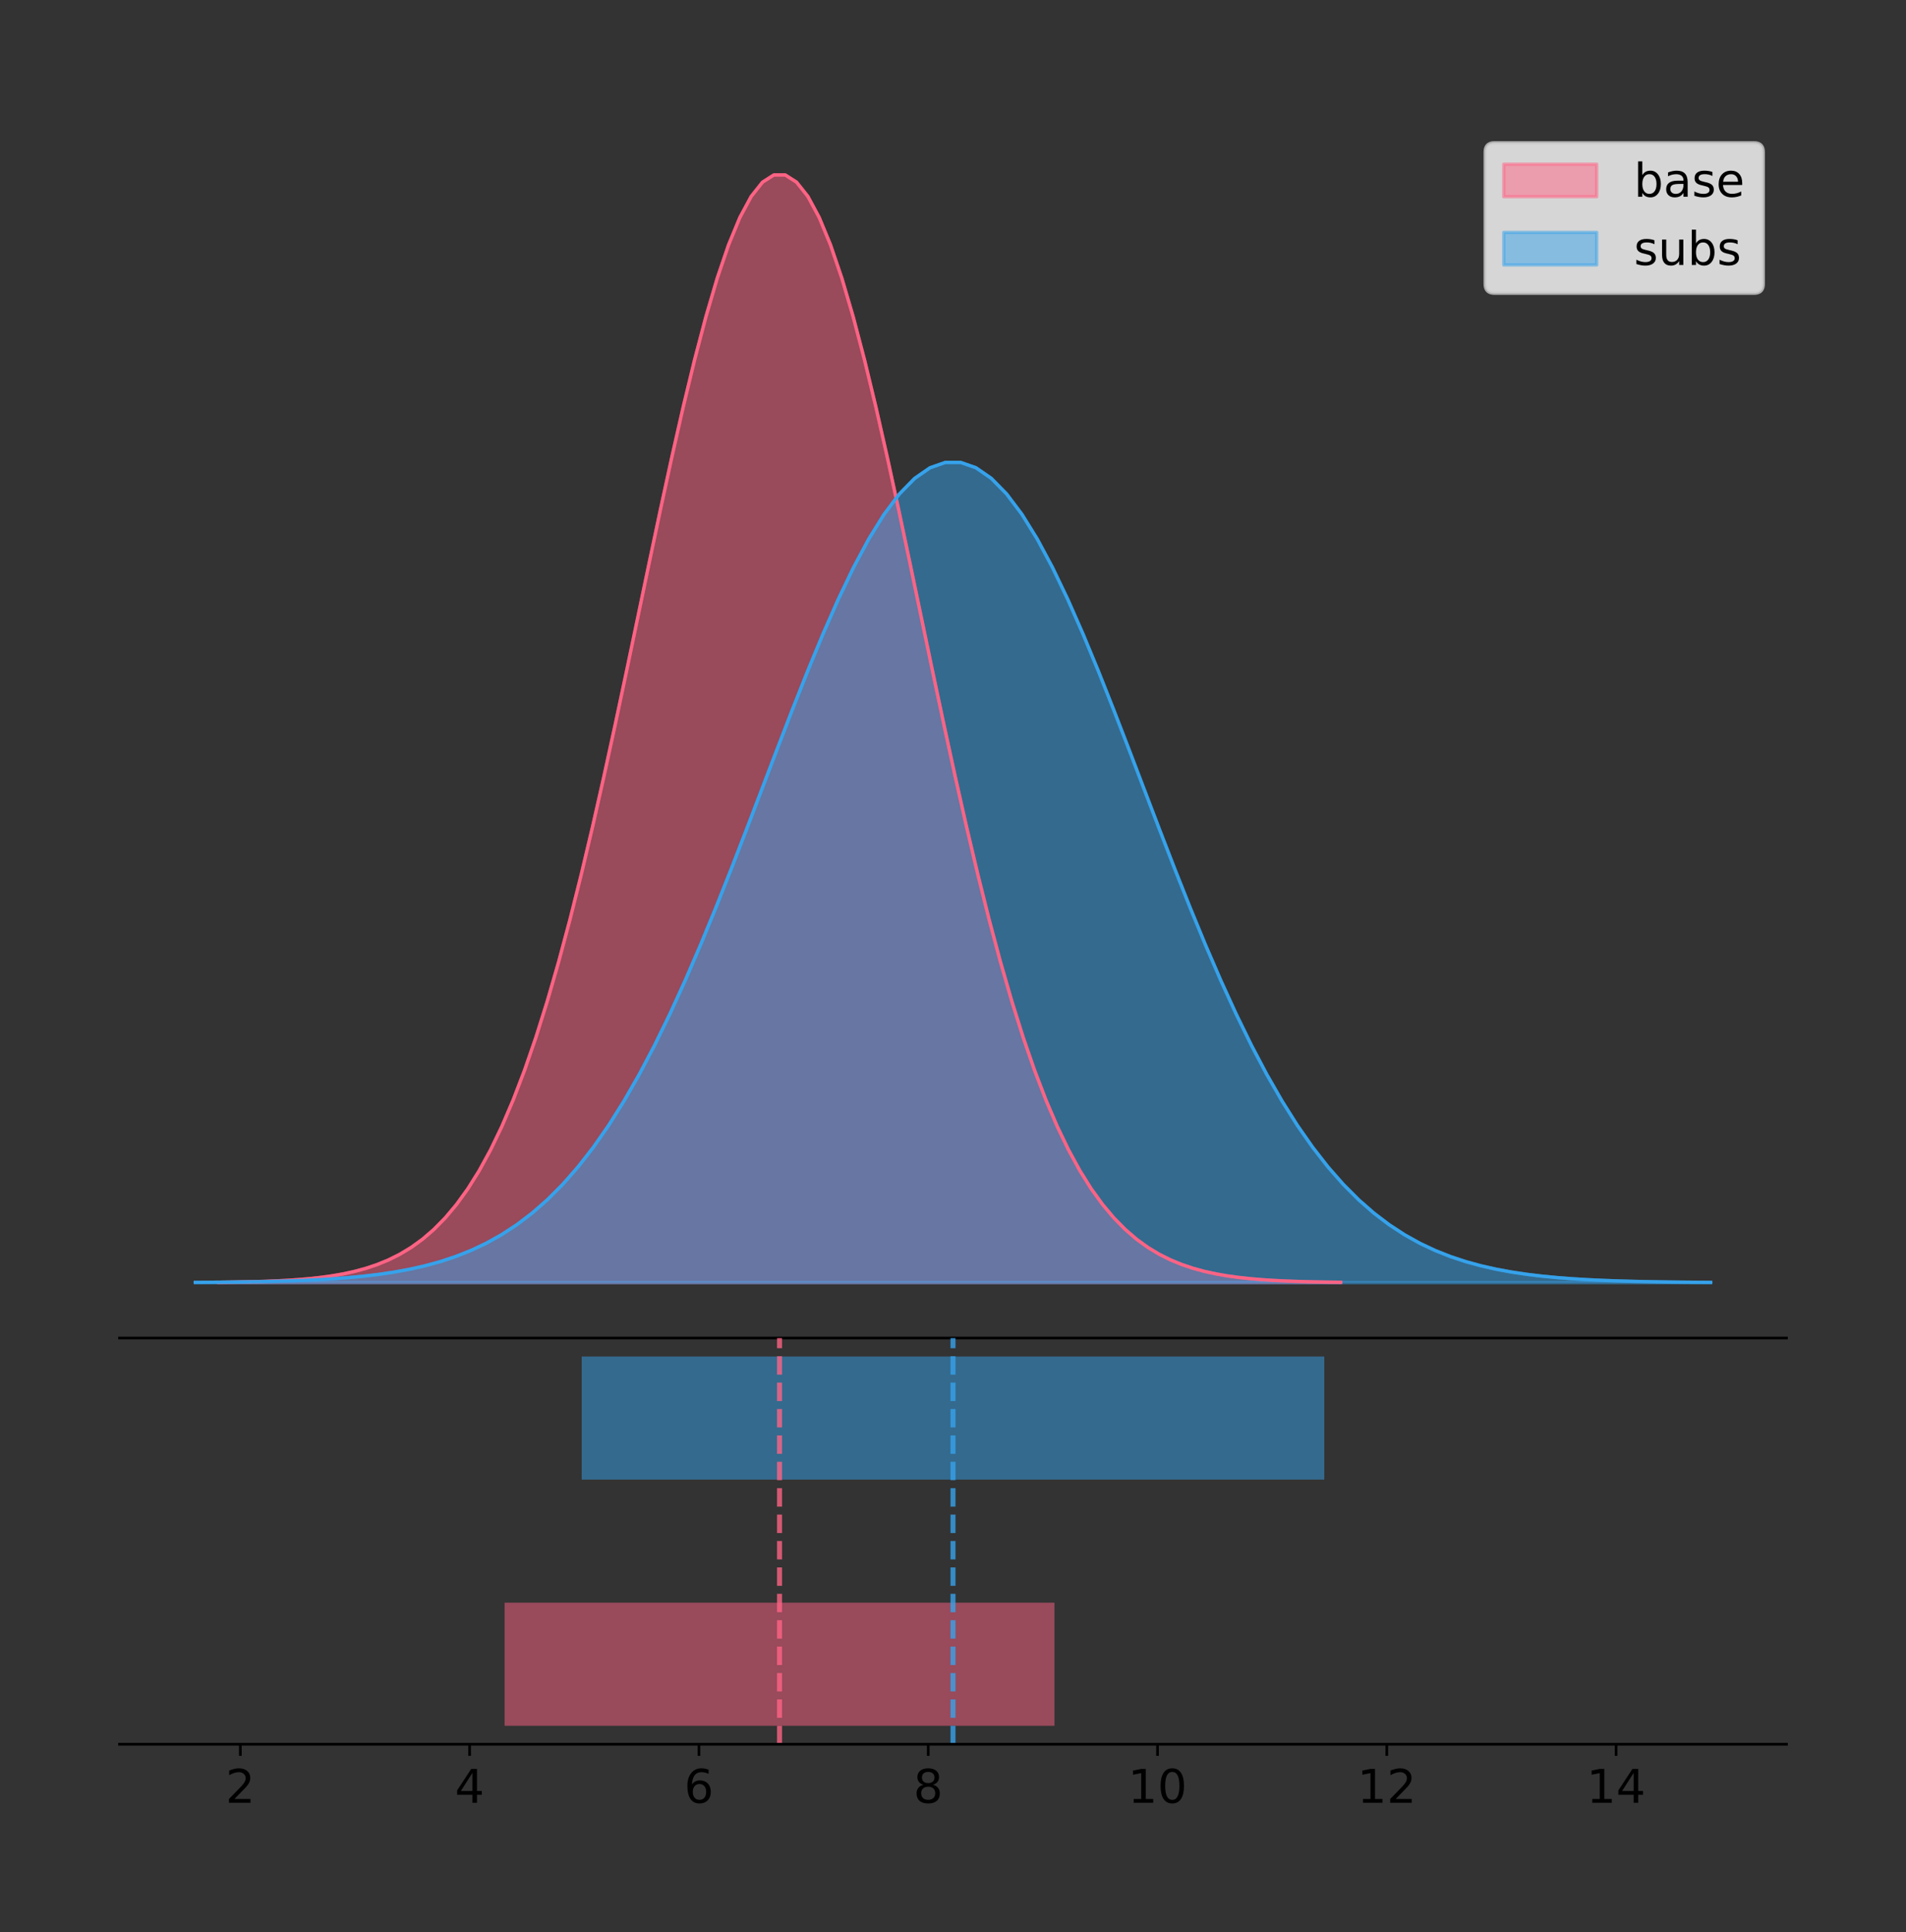 <?xml version="1.0" encoding="utf-8" standalone="no"?>
<!DOCTYPE svg PUBLIC "-//W3C//DTD SVG 1.1//EN"
  "http://www.w3.org/Graphics/SVG/1.1/DTD/svg11.dtd">
<!-- Created with matplotlib (https://matplotlib.org/) -->
<svg height="581.789pt" version="1.1" viewBox="0 0 574.2 581.789" width="574.2pt" xmlns="http://www.w3.org/2000/svg" xmlns:xlink="http://www.w3.org/1999/xlink">
 <rect x="0" y="0" width="574.2" height="581.789" fill="#333333" stroke="none"/>
 <defs>
  <style type="text/css">
*{stroke-linecap:butt;stroke-linejoin:round;}
  </style>
 </defs>
 <g id="figure_1">
  <g id="patch_1">
   <path d="M 0 581.789 
L 574.2 581.789 
L 574.2 0 
L 0 0 
z
" style="fill:none;"/>
  </g>
  <g id="axes_1">
   <g id="patch_2">
    <path d="M 36 402.93 
L 538.2 402.93 
L 538.2 36 
L 36 36 
z
" style="fill:none;"/>
   </g>
   <g id="PolyCollection_1">
    <defs>
     <path d="M 65.813 -195.538 
L 65.813 -195.65 
L 69.227 -195.692 
L 72.642 -195.749 
L 76.057 -195.825 
L 79.472 -195.925 
L 82.886 -196.058 
L 86.301 -196.23 
L 89.716 -196.455 
L 93.131 -196.744 
L 96.546 -197.115 
L 99.96 -197.585 
L 103.375 -198.179 
L 106.79 -198.923 
L 110.205 -199.848 
L 113.619 -200.99 
L 117.034 -202.39 
L 120.449 -204.093 
L 123.864 -206.151 
L 127.279 -208.617 
L 130.693 -211.552 
L 134.108 -215.017 
L 137.523 -219.078 
L 140.938 -223.801 
L 144.352 -229.25 
L 147.767 -235.488 
L 151.182 -242.572 
L 154.597 -250.552 
L 158.012 -259.468 
L 161.426 -269.344 
L 164.841 -280.192 
L 168.256 -292.002 
L 171.671 -304.744 
L 175.085 -318.365 
L 178.5 -332.786 
L 181.915 -347.901 
L 185.33 -363.58 
L 188.745 -379.667 
L 192.159 -395.98 
L 195.574 -412.318 
L 198.989 -428.462 
L 202.404 -444.18 
L 205.818 -459.23 
L 209.233 -473.372 
L 212.648 -486.366 
L 216.063 -497.987 
L 219.478 -508.025 
L 222.892 -516.294 
L 226.307 -522.64 
L 229.722 -526.94 
L 233.137 -529.111 
L 236.551 -529.111 
L 239.966 -526.94 
L 243.381 -522.64 
L 246.796 -516.294 
L 250.211 -508.025 
L 253.625 -497.987 
L 257.04 -486.366 
L 260.455 -473.372 
L 263.87 -459.23 
L 267.284 -444.18 
L 270.699 -428.462 
L 274.114 -412.318 
L 277.529 -395.98 
L 280.944 -379.667 
L 284.358 -363.58 
L 287.773 -347.901 
L 291.188 -332.786 
L 294.603 -318.365 
L 298.017 -304.744 
L 301.432 -292.002 
L 304.847 -280.192 
L 308.262 -269.344 
L 311.677 -259.468 
L 315.091 -250.552 
L 318.506 -242.572 
L 321.921 -235.488 
L 325.336 -229.25 
L 328.75 -223.801 
L 332.165 -219.078 
L 335.58 -215.017 
L 338.995 -211.552 
L 342.41 -208.617 
L 345.824 -206.151 
L 349.239 -204.093 
L 352.654 -202.39 
L 356.069 -200.99 
L 359.483 -199.848 
L 362.898 -198.923 
L 366.313 -198.179 
L 369.728 -197.585 
L 373.143 -197.115 
L 376.557 -196.744 
L 379.972 -196.455 
L 383.387 -196.23 
L 386.802 -196.058 
L 390.216 -195.925 
L 393.631 -195.825 
L 397.046 -195.749 
L 400.461 -195.692 
L 403.876 -195.65 
L 403.876 -195.538 
L 403.876 -195.538 
L 400.461 -195.538 
L 397.046 -195.538 
L 393.631 -195.538 
L 390.216 -195.538 
L 386.802 -195.538 
L 383.387 -195.538 
L 379.972 -195.538 
L 376.557 -195.538 
L 373.143 -195.538 
L 369.728 -195.538 
L 366.313 -195.538 
L 362.898 -195.538 
L 359.483 -195.538 
L 356.069 -195.538 
L 352.654 -195.538 
L 349.239 -195.538 
L 345.824 -195.538 
L 342.41 -195.538 
L 338.995 -195.538 
L 335.58 -195.538 
L 332.165 -195.538 
L 328.75 -195.538 
L 325.336 -195.538 
L 321.921 -195.538 
L 318.506 -195.538 
L 315.091 -195.538 
L 311.677 -195.538 
L 308.262 -195.538 
L 304.847 -195.538 
L 301.432 -195.538 
L 298.017 -195.538 
L 294.603 -195.538 
L 291.188 -195.538 
L 287.773 -195.538 
L 284.358 -195.538 
L 280.944 -195.538 
L 277.529 -195.538 
L 274.114 -195.538 
L 270.699 -195.538 
L 267.284 -195.538 
L 263.87 -195.538 
L 260.455 -195.538 
L 257.04 -195.538 
L 253.625 -195.538 
L 250.211 -195.538 
L 246.796 -195.538 
L 243.381 -195.538 
L 239.966 -195.538 
L 236.551 -195.538 
L 233.137 -195.538 
L 229.722 -195.538 
L 226.307 -195.538 
L 222.892 -195.538 
L 219.478 -195.538 
L 216.063 -195.538 
L 212.648 -195.538 
L 209.233 -195.538 
L 205.818 -195.538 
L 202.404 -195.538 
L 198.989 -195.538 
L 195.574 -195.538 
L 192.159 -195.538 
L 188.745 -195.538 
L 185.33 -195.538 
L 181.915 -195.538 
L 178.5 -195.538 
L 175.085 -195.538 
L 171.671 -195.538 
L 168.256 -195.538 
L 164.841 -195.538 
L 161.426 -195.538 
L 158.012 -195.538 
L 154.597 -195.538 
L 151.182 -195.538 
L 147.767 -195.538 
L 144.352 -195.538 
L 140.938 -195.538 
L 137.523 -195.538 
L 134.108 -195.538 
L 130.693 -195.538 
L 127.279 -195.538 
L 123.864 -195.538 
L 120.449 -195.538 
L 117.034 -195.538 
L 113.619 -195.538 
L 110.205 -195.538 
L 106.79 -195.538 
L 103.375 -195.538 
L 99.96 -195.538 
L 96.546 -195.538 
L 93.131 -195.538 
L 89.716 -195.538 
L 86.301 -195.538 
L 82.886 -195.538 
L 79.472 -195.538 
L 76.057 -195.538 
L 72.642 -195.538 
L 69.227 -195.538 
L 65.813 -195.538 
z
" id="m7f395e39d1" style="stroke:#ff6384;stroke-opacity:0.5;"/>
    </defs>
    <g clip-path="url(#pac518d62b2)">
     <use style="fill:#ff6384;fill-opacity:0.5;stroke:#ff6384;stroke-opacity:0.5;" x="0" xlink:href="#m7f395e39d1" y="581.789"/>
    </g>
   </g>
   <g id="PolyCollection_2">
    <defs>
     <path d="M 58.827 -195.538 
L 58.827 -195.621 
L 63.439 -195.652 
L 68.05 -195.694 
L 72.662 -195.75 
L 77.274 -195.825 
L 81.885 -195.923 
L 86.497 -196.051 
L 91.108 -196.217 
L 95.72 -196.431 
L 100.331 -196.705 
L 104.943 -197.054 
L 109.555 -197.494 
L 114.166 -198.044 
L 118.778 -198.729 
L 123.389 -199.575 
L 128.001 -200.612 
L 132.612 -201.873 
L 137.224 -203.396 
L 141.836 -205.223 
L 146.447 -207.396 
L 151.059 -209.962 
L 155.67 -212.969 
L 160.282 -216.466 
L 164.893 -220.501 
L 169.505 -225.12 
L 174.117 -230.366 
L 178.728 -236.275 
L 183.34 -242.877 
L 187.951 -250.19 
L 192.563 -258.223 
L 197.174 -266.968 
L 201.786 -276.403 
L 206.398 -286.489 
L 211.009 -297.167 
L 215.621 -308.36 
L 220.232 -319.97 
L 224.844 -331.882 
L 229.455 -343.961 
L 234.067 -356.06 
L 238.679 -368.014 
L 243.29 -379.652 
L 247.902 -390.797 
L 252.513 -401.268 
L 257.125 -410.89 
L 261.736 -419.495 
L 266.348 -426.928 
L 270.96 -433.052 
L 275.571 -437.75 
L 280.183 -440.934 
L 284.794 -442.542 
L 289.406 -442.542 
L 294.017 -440.934 
L 298.629 -437.75 
L 303.24 -433.052 
L 307.852 -426.928 
L 312.464 -419.495 
L 317.075 -410.89 
L 321.687 -401.268 
L 326.298 -390.797 
L 330.91 -379.652 
L 335.521 -368.014 
L 340.133 -356.06 
L 344.745 -343.961 
L 349.356 -331.882 
L 353.968 -319.97 
L 358.579 -308.36 
L 363.191 -297.167 
L 367.802 -286.489 
L 372.414 -276.403 
L 377.026 -266.968 
L 381.637 -258.223 
L 386.249 -250.19 
L 390.86 -242.877 
L 395.472 -236.275 
L 400.083 -230.366 
L 404.695 -225.12 
L 409.307 -220.501 
L 413.918 -216.466 
L 418.53 -212.969 
L 423.141 -209.962 
L 427.753 -207.396 
L 432.364 -205.223 
L 436.976 -203.396 
L 441.588 -201.873 
L 446.199 -200.612 
L 450.811 -199.575 
L 455.422 -198.729 
L 460.034 -198.044 
L 464.645 -197.494 
L 469.257 -197.054 
L 473.869 -196.705 
L 478.48 -196.431 
L 483.092 -196.217 
L 487.703 -196.051 
L 492.315 -195.923 
L 496.926 -195.825 
L 501.538 -195.75 
L 506.15 -195.694 
L 510.761 -195.652 
L 515.373 -195.621 
L 515.373 -195.538 
L 515.373 -195.538 
L 510.761 -195.538 
L 506.15 -195.538 
L 501.538 -195.538 
L 496.926 -195.538 
L 492.315 -195.538 
L 487.703 -195.538 
L 483.092 -195.538 
L 478.48 -195.538 
L 473.869 -195.538 
L 469.257 -195.538 
L 464.645 -195.538 
L 460.034 -195.538 
L 455.422 -195.538 
L 450.811 -195.538 
L 446.199 -195.538 
L 441.588 -195.538 
L 436.976 -195.538 
L 432.364 -195.538 
L 427.753 -195.538 
L 423.141 -195.538 
L 418.53 -195.538 
L 413.918 -195.538 
L 409.307 -195.538 
L 404.695 -195.538 
L 400.083 -195.538 
L 395.472 -195.538 
L 390.86 -195.538 
L 386.249 -195.538 
L 381.637 -195.538 
L 377.026 -195.538 
L 372.414 -195.538 
L 367.802 -195.538 
L 363.191 -195.538 
L 358.579 -195.538 
L 353.968 -195.538 
L 349.356 -195.538 
L 344.745 -195.538 
L 340.133 -195.538 
L 335.521 -195.538 
L 330.91 -195.538 
L 326.298 -195.538 
L 321.687 -195.538 
L 317.075 -195.538 
L 312.464 -195.538 
L 307.852 -195.538 
L 303.24 -195.538 
L 298.629 -195.538 
L 294.017 -195.538 
L 289.406 -195.538 
L 284.794 -195.538 
L 280.183 -195.538 
L 275.571 -195.538 
L 270.96 -195.538 
L 266.348 -195.538 
L 261.736 -195.538 
L 257.125 -195.538 
L 252.513 -195.538 
L 247.902 -195.538 
L 243.29 -195.538 
L 238.679 -195.538 
L 234.067 -195.538 
L 229.455 -195.538 
L 224.844 -195.538 
L 220.232 -195.538 
L 215.621 -195.538 
L 211.009 -195.538 
L 206.398 -195.538 
L 201.786 -195.538 
L 197.174 -195.538 
L 192.563 -195.538 
L 187.951 -195.538 
L 183.34 -195.538 
L 178.728 -195.538 
L 174.117 -195.538 
L 169.505 -195.538 
L 164.893 -195.538 
L 160.282 -195.538 
L 155.67 -195.538 
L 151.059 -195.538 
L 146.447 -195.538 
L 141.836 -195.538 
L 137.224 -195.538 
L 132.612 -195.538 
L 128.001 -195.538 
L 123.389 -195.538 
L 118.778 -195.538 
L 114.166 -195.538 
L 109.555 -195.538 
L 104.943 -195.538 
L 100.331 -195.538 
L 95.72 -195.538 
L 91.108 -195.538 
L 86.497 -195.538 
L 81.885 -195.538 
L 77.274 -195.538 
L 72.662 -195.538 
L 68.05 -195.538 
L 63.439 -195.538 
L 58.827 -195.538 
z
" id="m9550d05a8f" style="stroke:#36a2eb;stroke-opacity:0.5;"/>
    </defs>
    <g clip-path="url(#pac518d62b2)">
     <use style="fill:#36a2eb;fill-opacity:0.5;stroke:#36a2eb;stroke-opacity:0.5;" x="0" xlink:href="#m9550d05a8f" y="581.789"/>
    </g>
   </g>
   <g id="line2d_1">
    <path clip-path="url(#pac518d62b2)" d="M 65.813 386.139 
L 69.227 386.097 
L 72.642 386.04 
L 76.057 385.965 
L 79.472 385.864 
L 82.886 385.732 
L 86.301 385.559 
L 89.716 385.334 
L 93.131 385.045 
L 96.546 384.675 
L 99.96 384.204 
L 103.375 383.61 
L 106.79 382.867 
L 110.205 381.941 
L 113.619 380.799 
L 117.034 379.399 
L 120.449 377.696 
L 123.864 375.639 
L 127.279 373.172 
L 130.693 370.238 
L 134.108 366.772 
L 137.523 362.711 
L 140.938 357.989 
L 144.352 352.539 
L 147.767 346.301 
L 151.182 339.217 
L 154.597 331.237 
L 158.012 322.322 
L 161.426 312.445 
L 164.841 301.597 
L 168.256 289.787 
L 171.671 277.045 
L 175.085 263.424 
L 178.5 249.004 
L 181.915 233.888 
L 185.33 218.209 
L 188.745 202.123 
L 192.159 185.809 
L 195.574 169.471 
L 198.989 153.327 
L 202.404 137.61 
L 205.818 122.559 
L 209.233 108.418 
L 212.648 95.423 
L 216.063 83.803 
L 219.478 73.765 
L 222.892 65.495 
L 226.307 59.15 
L 229.722 54.85 
L 233.137 52.679 
L 236.551 52.679 
L 239.966 54.85 
L 243.381 59.15 
L 246.796 65.495 
L 250.211 73.765 
L 253.625 83.803 
L 257.04 95.423 
L 260.455 108.418 
L 263.87 122.559 
L 267.284 137.61 
L 270.699 153.327 
L 274.114 169.471 
L 277.529 185.809 
L 280.944 202.123 
L 284.358 218.209 
L 287.773 233.888 
L 291.188 249.004 
L 294.603 263.424 
L 298.017 277.045 
L 301.432 289.787 
L 304.847 301.597 
L 308.262 312.445 
L 311.677 322.322 
L 315.091 331.237 
L 318.506 339.217 
L 321.921 346.301 
L 325.336 352.539 
L 328.75 357.989 
L 332.165 362.711 
L 335.58 366.772 
L 338.995 370.238 
L 342.41 373.172 
L 345.824 375.639 
L 349.239 377.696 
L 352.654 379.399 
L 356.069 380.799 
L 359.483 381.941 
L 362.898 382.867 
L 366.313 383.61 
L 369.728 384.204 
L 373.143 384.675 
L 376.557 385.045 
L 379.972 385.334 
L 383.387 385.559 
L 386.802 385.732 
L 390.216 385.864 
L 393.631 385.965 
L 397.046 386.04 
L 400.461 386.097 
L 403.876 386.139 
" style="fill:none;stroke:#ff6384;stroke-linecap:square;"/>
   </g>
   <g id="line2d_2">
    <path clip-path="url(#pac518d62b2)" d="M 58.827 386.168 
L 63.439 386.137 
L 68.05 386.095 
L 72.662 386.039 
L 77.274 385.965 
L 81.885 385.867 
L 86.497 385.739 
L 91.108 385.572 
L 95.72 385.358 
L 100.331 385.084 
L 104.943 384.735 
L 109.555 384.296 
L 114.166 383.745 
L 118.778 383.06 
L 123.389 382.214 
L 128.001 381.178 
L 132.612 379.916 
L 137.224 378.393 
L 141.836 376.567 
L 146.447 374.394 
L 151.059 371.828 
L 155.67 368.82 
L 160.282 365.323 
L 164.893 361.288 
L 169.505 356.669 
L 174.117 351.423 
L 178.728 345.514 
L 183.34 338.913 
L 187.951 331.599 
L 192.563 323.567 
L 197.174 314.822 
L 201.786 305.386 
L 206.398 295.3 
L 211.009 284.622 
L 215.621 273.429 
L 220.232 261.819 
L 224.844 249.908 
L 229.455 237.828 
L 234.067 225.73 
L 238.679 213.775 
L 243.29 202.137 
L 247.902 190.992 
L 252.513 180.521 
L 257.125 170.899 
L 261.736 162.294 
L 266.348 154.861 
L 270.96 148.738 
L 275.571 144.039 
L 280.183 140.855 
L 284.794 139.247 
L 289.406 139.247 
L 294.017 140.855 
L 298.629 144.039 
L 303.24 148.738 
L 307.852 154.861 
L 312.464 162.294 
L 317.075 170.899 
L 321.687 180.521 
L 326.298 190.992 
L 330.91 202.137 
L 335.521 213.775 
L 340.133 225.73 
L 344.745 237.828 
L 349.356 249.908 
L 353.968 261.819 
L 358.579 273.429 
L 363.191 284.622 
L 367.802 295.3 
L 372.414 305.386 
L 377.026 314.822 
L 381.637 323.567 
L 386.249 331.599 
L 390.86 338.913 
L 395.472 345.514 
L 400.083 351.423 
L 404.695 356.669 
L 409.307 361.288 
L 413.918 365.323 
L 418.53 368.82 
L 423.141 371.828 
L 427.753 374.394 
L 432.364 376.567 
L 436.976 378.393 
L 441.588 379.916 
L 446.199 381.178 
L 450.811 382.214 
L 455.422 383.06 
L 460.034 383.745 
L 464.645 384.296 
L 469.257 384.735 
L 473.869 385.084 
L 478.48 385.358 
L 483.092 385.572 
L 487.703 385.739 
L 492.315 385.867 
L 496.926 385.965 
L 501.538 386.039 
L 506.15 386.095 
L 510.761 386.137 
L 515.373 386.168 
" style="fill:none;stroke:#36a2eb;stroke-linecap:square;"/>
   </g>
   <g id="patch_3">
    <path d="M 36 402.93 
L 538.2 402.93 
" style="fill:none;stroke:#000000;stroke-linecap:square;stroke-linejoin:miter;stroke-width:0.8;"/>
   </g>
   <g id="legend_1">
    <g id="patch_4">
     <path d="M 450.225 88.299 
L 528.4 88.299 
Q 531.2 88.299 531.2 85.499 
L 531.2 45.8 
Q 531.2 43 528.4 43 
L 450.225 43 
Q 447.425 43 447.425 45.8 
L 447.425 85.499 
Q 447.425 88.299 450.225 88.299 
z
" style="fill:#ffffff;opacity:0.8;stroke:#cccccc;stroke-linejoin:miter;"/>
    </g>
    <g id="patch_5">
     <path d="M 453.025 59.238 
L 481.025 59.238 
L 481.025 49.438 
L 453.025 49.438 
z
" style="fill:#ff6384;opacity:0.5;stroke:#ff6384;stroke-linejoin:miter;"/>
    </g>
    <g id="text_1">
     <!-- base -->
     <defs>
      <path d="M 48.688 27.297 
Q 48.688 37.203 44.609 42.844 
Q 40.531 48.484 33.406 48.484 
Q 26.266 48.484 22.188 42.844 
Q 18.109 37.203 18.109 27.297 
Q 18.109 17.391 22.188 11.75 
Q 26.266 6.109 33.406 6.109 
Q 40.531 6.109 44.609 11.75 
Q 48.688 17.391 48.688 27.297 
z
M 18.109 46.391 
Q 20.953 51.266 25.266 53.625 
Q 29.594 56 35.594 56 
Q 45.562 56 51.781 48.094 
Q 58.016 40.188 58.016 27.297 
Q 58.016 14.406 51.781 6.484 
Q 45.562 -1.422 35.594 -1.422 
Q 29.594 -1.422 25.266 0.953 
Q 20.953 3.328 18.109 8.203 
L 18.109 0 
L 9.078 0 
L 9.078 75.984 
L 18.109 75.984 
z
" id="DejaVuSans-98"/>
      <path d="M 34.281 27.484 
Q 23.391 27.484 19.188 25 
Q 14.984 22.516 14.984 16.5 
Q 14.984 11.719 18.141 8.906 
Q 21.297 6.109 26.703 6.109 
Q 34.188 6.109 38.703 11.406 
Q 43.219 16.703 43.219 25.484 
L 43.219 27.484 
z
M 52.203 31.203 
L 52.203 0 
L 43.219 0 
L 43.219 8.297 
Q 40.141 3.328 35.547 0.953 
Q 30.953 -1.422 24.312 -1.422 
Q 15.922 -1.422 10.953 3.297 
Q 6 8.016 6 15.922 
Q 6 25.141 12.172 29.828 
Q 18.359 34.516 30.609 34.516 
L 43.219 34.516 
L 43.219 35.406 
Q 43.219 41.609 39.141 45 
Q 35.062 48.391 27.688 48.391 
Q 23 48.391 18.547 47.266 
Q 14.109 46.141 10.016 43.891 
L 10.016 52.203 
Q 14.938 54.109 19.578 55.047 
Q 24.219 56 28.609 56 
Q 40.484 56 46.344 49.844 
Q 52.203 43.703 52.203 31.203 
z
" id="DejaVuSans-97"/>
      <path d="M 44.281 53.078 
L 44.281 44.578 
Q 40.484 46.531 36.375 47.5 
Q 32.281 48.484 27.875 48.484 
Q 21.188 48.484 17.844 46.438 
Q 14.5 44.391 14.5 40.281 
Q 14.5 37.156 16.891 35.375 
Q 19.281 33.594 26.516 31.984 
L 29.594 31.297 
Q 39.156 29.25 43.188 25.516 
Q 47.219 21.781 47.219 15.094 
Q 47.219 7.469 41.188 3.016 
Q 35.156 -1.422 24.609 -1.422 
Q 20.219 -1.422 15.453 -0.562 
Q 10.688 0.297 5.422 2 
L 5.422 11.281 
Q 10.406 8.688 15.234 7.391 
Q 20.062 6.109 24.812 6.109 
Q 31.156 6.109 34.562 8.281 
Q 37.984 10.453 37.984 14.406 
Q 37.984 18.062 35.516 20.016 
Q 33.062 21.969 24.703 23.781 
L 21.578 24.516 
Q 13.234 26.266 9.516 29.906 
Q 5.812 33.547 5.812 39.891 
Q 5.812 47.609 11.281 51.797 
Q 16.75 56 26.812 56 
Q 31.781 56 36.172 55.266 
Q 40.578 54.547 44.281 53.078 
z
" id="DejaVuSans-115"/>
      <path d="M 56.203 29.594 
L 56.203 25.203 
L 14.891 25.203 
Q 15.484 15.922 20.484 11.062 
Q 25.484 6.203 34.422 6.203 
Q 39.594 6.203 44.453 7.469 
Q 49.312 8.734 54.109 11.281 
L 54.109 2.781 
Q 49.266 0.734 44.188 -0.344 
Q 39.109 -1.422 33.891 -1.422 
Q 20.797 -1.422 13.156 6.188 
Q 5.516 13.812 5.516 26.812 
Q 5.516 40.234 12.766 48.109 
Q 20.016 56 32.328 56 
Q 43.359 56 49.781 48.891 
Q 56.203 41.797 56.203 29.594 
z
M 47.219 32.234 
Q 47.125 39.594 43.094 43.984 
Q 39.062 48.391 32.422 48.391 
Q 24.906 48.391 20.391 44.141 
Q 15.875 39.891 15.188 32.172 
z
" id="DejaVuSans-101"/>
     </defs>
     <g transform="translate(492.225 59.238)scale(0.14 -0.14)">
      <use xlink:href="#DejaVuSans-98"/>
      <use x="63.477" xlink:href="#DejaVuSans-97"/>
      <use x="124.756" xlink:href="#DejaVuSans-115"/>
      <use x="176.855" xlink:href="#DejaVuSans-101"/>
     </g>
    </g>
    <g id="patch_6">
     <path d="M 453.025 79.787 
L 481.025 79.787 
L 481.025 69.987 
L 453.025 69.987 
z
" style="fill:#36a2eb;opacity:0.5;stroke:#36a2eb;stroke-linejoin:miter;"/>
    </g>
    <g id="text_2">
     <!-- subs -->
     <defs>
      <path d="M 8.5 21.578 
L 8.5 54.688 
L 17.484 54.688 
L 17.484 21.922 
Q 17.484 14.156 20.5 10.266 
Q 23.531 6.391 29.594 6.391 
Q 36.859 6.391 41.078 11.031 
Q 45.312 15.672 45.312 23.688 
L 45.312 54.688 
L 54.297 54.688 
L 54.297 0 
L 45.312 0 
L 45.312 8.406 
Q 42.047 3.422 37.719 1 
Q 33.406 -1.422 27.688 -1.422 
Q 18.266 -1.422 13.375 4.438 
Q 8.5 10.297 8.5 21.578 
z
M 31.109 56 
z
" id="DejaVuSans-117"/>
     </defs>
     <g transform="translate(492.225 79.787)scale(0.14 -0.14)">
      <use xlink:href="#DejaVuSans-115"/>
      <use x="52.1" xlink:href="#DejaVuSans-117"/>
      <use x="115.479" xlink:href="#DejaVuSans-98"/>
      <use x="178.955" xlink:href="#DejaVuSans-115"/>
     </g>
    </g>
   </g>
  </g>
  <g id="axes_2">
   <g id="patch_7">
    <path d="M 36 525.24 
L 538.2 525.24 
L 538.2 402.93 
L 36 402.93 
z
" style="fill:none;"/>
   </g>
   <g id="patch_8">
    <path clip-path="url(#pe82b4958b9)" d="M 152.019 519.68 
L 317.669 519.68 
L 317.669 482.617 
L 152.019 482.617 
z
" style="fill:#ff6384;opacity:0.5;"/>
   </g>
   <g id="patch_9">
    <path clip-path="url(#pe82b4958b9)" d="M 175.246 445.553 
L 398.954 445.553 
L 398.954 408.49 
L 175.246 408.49 
z
" style="fill:#36a2eb;opacity:0.5;"/>
   </g>
   <g id="matplotlib.axis_1">
    <g id="xtick_1">
     <g id="line2d_3">
      <defs>
       <path d="M 0 0 
L 0 3.5 
" id="m156b17477d" style="stroke:#000000;stroke-width:0.8;"/>
      </defs>
      <g>
       <use style="stroke:#000000;stroke-width:0.8;" x="72.405" xlink:href="#m156b17477d" y="525.24"/>
      </g>
     </g>
     <g id="text_3">
      <!-- 2 -->
      <defs>
       <path d="M 19.188 8.297 
L 53.609 8.297 
L 53.609 0 
L 7.328 0 
L 7.328 8.297 
Q 12.938 14.109 22.625 23.891 
Q 32.328 33.688 34.812 36.531 
Q 39.547 41.844 41.422 45.531 
Q 43.312 49.219 43.312 52.781 
Q 43.312 58.594 39.234 62.25 
Q 35.156 65.922 28.609 65.922 
Q 23.969 65.922 18.812 64.312 
Q 13.672 62.703 7.812 59.422 
L 7.812 69.391 
Q 13.766 71.781 18.938 73 
Q 24.125 74.219 28.422 74.219 
Q 39.75 74.219 46.484 68.547 
Q 53.219 62.891 53.219 53.422 
Q 53.219 48.922 51.531 44.891 
Q 49.859 40.875 45.406 35.406 
Q 44.188 33.984 37.641 27.219 
Q 31.109 20.453 19.188 8.297 
z
" id="DejaVuSans-50"/>
      </defs>
      <g transform="translate(67.951 542.878)scale(0.14 -0.14)">
       <use xlink:href="#DejaVuSans-50"/>
      </g>
     </g>
    </g>
    <g id="xtick_2">
     <g id="line2d_4">
      <g>
       <use style="stroke:#000000;stroke-width:0.8;" x="141.481" xlink:href="#m156b17477d" y="525.24"/>
      </g>
     </g>
     <g id="text_4">
      <!-- 4 -->
      <defs>
       <path d="M 37.797 64.312 
L 12.891 25.391 
L 37.797 25.391 
z
M 35.203 72.906 
L 47.609 72.906 
L 47.609 25.391 
L 58.016 25.391 
L 58.016 17.188 
L 47.609 17.188 
L 47.609 0 
L 37.797 0 
L 37.797 17.188 
L 4.891 17.188 
L 4.891 26.703 
z
" id="DejaVuSans-52"/>
      </defs>
      <g transform="translate(137.027 542.878)scale(0.14 -0.14)">
       <use xlink:href="#DejaVuSans-52"/>
      </g>
     </g>
    </g>
    <g id="xtick_3">
     <g id="line2d_5">
      <g>
       <use style="stroke:#000000;stroke-width:0.8;" x="210.557" xlink:href="#m156b17477d" y="525.24"/>
      </g>
     </g>
     <g id="text_5">
      <!-- 6 -->
      <defs>
       <path d="M 33.016 40.375 
Q 26.375 40.375 22.484 35.828 
Q 18.609 31.297 18.609 23.391 
Q 18.609 15.531 22.484 10.953 
Q 26.375 6.391 33.016 6.391 
Q 39.656 6.391 43.531 10.953 
Q 47.406 15.531 47.406 23.391 
Q 47.406 31.297 43.531 35.828 
Q 39.656 40.375 33.016 40.375 
z
M 52.594 71.297 
L 52.594 62.312 
Q 48.875 64.062 45.094 64.984 
Q 41.312 65.922 37.594 65.922 
Q 27.828 65.922 22.672 59.328 
Q 17.531 52.734 16.797 39.406 
Q 19.672 43.656 24.016 45.922 
Q 28.375 48.188 33.594 48.188 
Q 44.578 48.188 50.953 41.516 
Q 57.328 34.859 57.328 23.391 
Q 57.328 12.156 50.688 5.359 
Q 44.047 -1.422 33.016 -1.422 
Q 20.359 -1.422 13.672 8.266 
Q 6.984 17.969 6.984 36.375 
Q 6.984 53.656 15.188 63.938 
Q 23.391 74.219 37.203 74.219 
Q 40.922 74.219 44.703 73.484 
Q 48.484 72.75 52.594 71.297 
z
" id="DejaVuSans-54"/>
      </defs>
      <g transform="translate(206.103 542.878)scale(0.14 -0.14)">
       <use xlink:href="#DejaVuSans-54"/>
      </g>
     </g>
    </g>
    <g id="xtick_4">
     <g id="line2d_6">
      <g>
       <use style="stroke:#000000;stroke-width:0.8;" x="279.633" xlink:href="#m156b17477d" y="525.24"/>
      </g>
     </g>
     <g id="text_6">
      <!-- 8 -->
      <defs>
       <path d="M 31.781 34.625 
Q 24.75 34.625 20.719 30.859 
Q 16.703 27.094 16.703 20.516 
Q 16.703 13.922 20.719 10.156 
Q 24.75 6.391 31.781 6.391 
Q 38.812 6.391 42.859 10.172 
Q 46.922 13.969 46.922 20.516 
Q 46.922 27.094 42.891 30.859 
Q 38.875 34.625 31.781 34.625 
z
M 21.922 38.812 
Q 15.578 40.375 12.031 44.719 
Q 8.5 49.078 8.5 55.328 
Q 8.5 64.062 14.719 69.141 
Q 20.953 74.219 31.781 74.219 
Q 42.672 74.219 48.875 69.141 
Q 55.078 64.062 55.078 55.328 
Q 55.078 49.078 51.531 44.719 
Q 48 40.375 41.703 38.812 
Q 48.828 37.156 52.797 32.312 
Q 56.781 27.484 56.781 20.516 
Q 56.781 9.906 50.312 4.234 
Q 43.844 -1.422 31.781 -1.422 
Q 19.734 -1.422 13.25 4.234 
Q 6.781 9.906 6.781 20.516 
Q 6.781 27.484 10.781 32.312 
Q 14.797 37.156 21.922 38.812 
z
M 18.312 54.391 
Q 18.312 48.734 21.844 45.562 
Q 25.391 42.391 31.781 42.391 
Q 38.141 42.391 41.719 45.562 
Q 45.312 48.734 45.312 54.391 
Q 45.312 60.062 41.719 63.234 
Q 38.141 66.406 31.781 66.406 
Q 25.391 66.406 21.844 63.234 
Q 18.312 60.062 18.312 54.391 
z
" id="DejaVuSans-56"/>
      </defs>
      <g transform="translate(275.179 542.878)scale(0.14 -0.14)">
       <use xlink:href="#DejaVuSans-56"/>
      </g>
     </g>
    </g>
    <g id="xtick_5">
     <g id="line2d_7">
      <g>
       <use style="stroke:#000000;stroke-width:0.8;" x="348.709" xlink:href="#m156b17477d" y="525.24"/>
      </g>
     </g>
     <g id="text_7">
      <!-- 10 -->
      <defs>
       <path d="M 12.406 8.297 
L 28.516 8.297 
L 28.516 63.922 
L 10.984 60.406 
L 10.984 69.391 
L 28.422 72.906 
L 38.281 72.906 
L 38.281 8.297 
L 54.391 8.297 
L 54.391 0 
L 12.406 0 
z
" id="DejaVuSans-49"/>
       <path d="M 31.781 66.406 
Q 24.172 66.406 20.328 58.906 
Q 16.5 51.422 16.5 36.375 
Q 16.5 21.391 20.328 13.891 
Q 24.172 6.391 31.781 6.391 
Q 39.453 6.391 43.281 13.891 
Q 47.125 21.391 47.125 36.375 
Q 47.125 51.422 43.281 58.906 
Q 39.453 66.406 31.781 66.406 
z
M 31.781 74.219 
Q 44.047 74.219 50.516 64.516 
Q 56.984 54.828 56.984 36.375 
Q 56.984 17.969 50.516 8.266 
Q 44.047 -1.422 31.781 -1.422 
Q 19.531 -1.422 13.062 8.266 
Q 6.594 17.969 6.594 36.375 
Q 6.594 54.828 13.062 64.516 
Q 19.531 74.219 31.781 74.219 
z
" id="DejaVuSans-48"/>
      </defs>
      <g transform="translate(339.801 542.878)scale(0.14 -0.14)">
       <use xlink:href="#DejaVuSans-49"/>
       <use x="63.623" xlink:href="#DejaVuSans-48"/>
      </g>
     </g>
    </g>
    <g id="xtick_6">
     <g id="line2d_8">
      <g>
       <use style="stroke:#000000;stroke-width:0.8;" x="417.785" xlink:href="#m156b17477d" y="525.24"/>
      </g>
     </g>
     <g id="text_8">
      <!-- 12 -->
      <g transform="translate(408.877 542.878)scale(0.14 -0.14)">
       <use xlink:href="#DejaVuSans-49"/>
       <use x="63.623" xlink:href="#DejaVuSans-50"/>
      </g>
     </g>
    </g>
    <g id="xtick_7">
     <g id="line2d_9">
      <g>
       <use style="stroke:#000000;stroke-width:0.8;" x="486.861" xlink:href="#m156b17477d" y="525.24"/>
      </g>
     </g>
     <g id="text_9">
      <!-- 14 -->
      <g transform="translate(477.953 542.878)scale(0.14 -0.14)">
       <use xlink:href="#DejaVuSans-49"/>
       <use x="63.623" xlink:href="#DejaVuSans-52"/>
      </g>
     </g>
    </g>
   </g>
   <g id="line2d_10">
    <path clip-path="url(#pe82b4958b9)" d="M 234.844 525.24 
L 234.844 402.93 
" style="fill:none;stroke:#ff6384;stroke-dasharray:5.55,2.4;stroke-dashoffset:0;stroke-opacity:0.8;stroke-width:1.5;"/>
   </g>
   <g id="line2d_11">
    <path clip-path="url(#pe82b4958b9)" d="M 287.1 525.24 
L 287.1 402.93 
" style="fill:none;stroke:#36a2eb;stroke-dasharray:5.55,2.4;stroke-dashoffset:0;stroke-opacity:0.8;stroke-width:1.5;"/>
   </g>
   <g id="patch_10">
    <path d="M 36 525.24 
L 538.2 525.24 
" style="fill:none;stroke:#000000;stroke-linecap:square;stroke-linejoin:miter;stroke-width:0.8;"/>
   </g>
  </g>
 </g>
 <defs>
  <clipPath id="pac518d62b2">
   <rect height="366.93" width="502.2" x="36" y="36"/>
  </clipPath>
  <clipPath id="pe82b4958b9">
   <rect height="122.31" width="502.2" x="36" y="402.93"/>
  </clipPath>
 </defs>
</svg>

